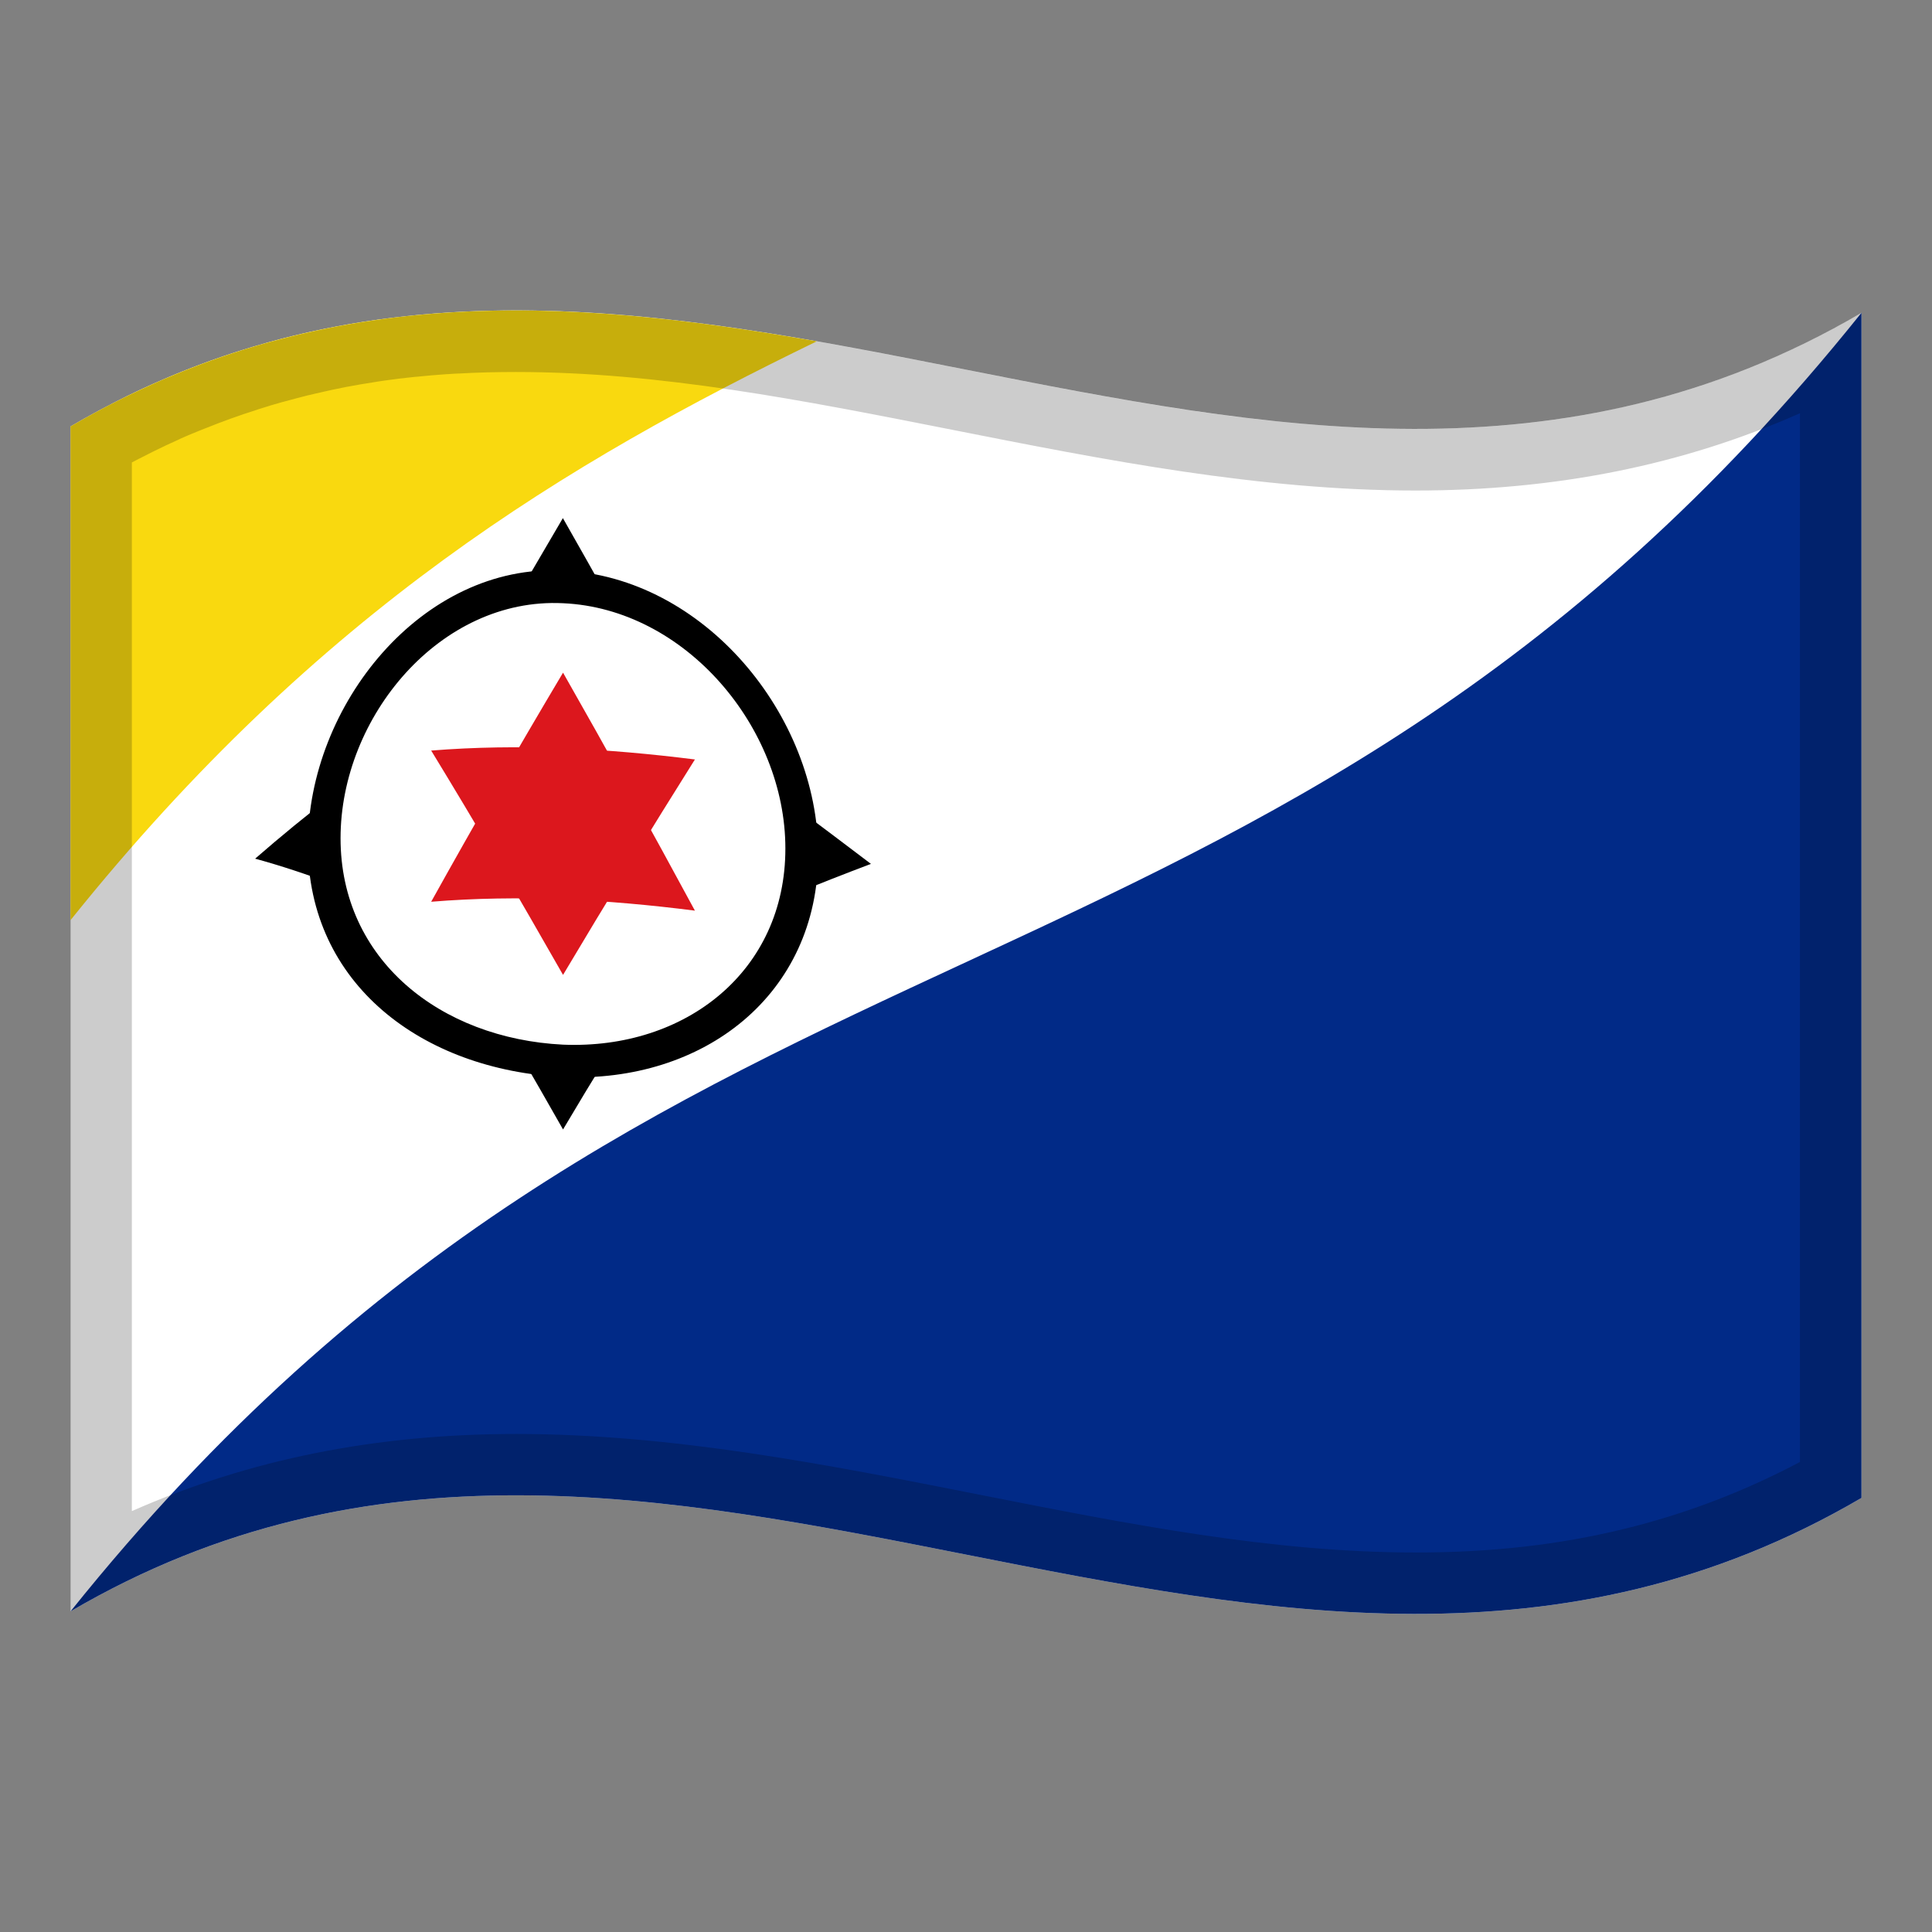 <!-- Generator: Adobe Illustrator 24.2.0, SVG Export Plug-In . SVG Version: 6.00 Build 0)  -->
<svg xmlns="http://www.w3.org/2000/svg" xmlns:xlink="http://www.w3.org/1999/xlink" version="1.1" id="Layer_1" x="0px" y="0px" viewBox="0 0 1260 1260" style="enable-background:new 0 0 1260 1260;" xml:space="preserve">
<rect x="0" y="0" width="1260" height="1260" fill="#808080" stroke="none"/>
<g>
	<g>
		<path d="M46,278.1v772.8c389.3-228,778.7,153.9,1168-74V204C824.7,432,435.3,50.2,46,278.1z" fill="#FFFFFF"/>
		<path d="M46,1050.9c389.3-228,778.7,153.9,1168-74V204C824.7,689.7,435.3,565.3,46,1050.9z" fill="#012A87"/>
		<path d="M46,278.1v322c162.2-202.3,324.5-298.7,486.7-377.5C370.4,194.1,208.2,183.1,46,278.1z" fill="#F9D90F"/>
		<path d="M367.2,372.1c-91.8-4.7-166.4,87.7-166.4,178.9c0,90.9,74.7,146.8,166.4,151.4c91.8,4.1,166.4-53.8,166.4-145.5    C533.6,466.5,459,376.2,367.2,372.1z M367.2,681.3c-80-4-145.1-55.3-145.1-134.6s65.1-157.2,145-153.3    c79.9,3.5,145.1,81.1,145.1,159.9C512.3,633.2,447.2,684.6,367.2,681.3z"/>
		<path d="M338,387.6c19.5,0,38.9,0.8,58.4,2.2c-9.8-17.4-19.5-34.8-29.3-51.9C357.5,354.3,347.8,370.9,338,387.6z"/>
		<path d="M367.2,736.6c9.7-16.4,19.5-32.6,29.3-48.5c-19.5-1.4-38.9-2.2-58.4-2.2C347.8,702.6,357.5,719.5,367.2,736.6z"/>
		<path d="M517.4,583.2c16.9-6.8,33.7-13.4,50.6-19.8c-16.9-12.8-33.7-25.5-50.6-38.1V583.2z"/>
		<path d="M217,576.6v-58c-16.9,12.9-33.7,26.7-50.6,41.4C183.2,564.6,200.1,570.2,217,576.6z"/>
		<path d="M281.2,588.1c57.3-4.7,114.6-1.5,172,5.8c-28.6-52.9-57.3-104.8-86-155.2    C338.5,486.9,309.9,536.5,281.2,588.1z" fill="#DC171D"/>
		<path d="M367.2,635.8c28.6-48.1,57.3-94.8,86-140.5c-57.3-7.2-114.6-10.4-172-5.8    C309.9,536.5,338.5,585.4,367.2,635.8z" fill="#DC171D"/>
	</g>
	<path d="M297.1,203.6c-0.1,0-0.2,0-0.3,0c-2.4,0.1-4.9,0.3-7.3,0.5c-0.2,0-0.4,0-0.5,0c-7.1,0.5-14.1,1.1-21.2,1.8   c-0.5,0-0.9,0.1-1.4,0.1c-1.7,0.2-3.4,0.4-5,0.6c-1.2,0.1-2.3,0.3-3.5,0.4c-1.5,0.2-3,0.4-4.5,0.6c-1.4,0.2-2.8,0.4-4.2,0.6   c-1.3,0.2-2.7,0.4-4,0.6c-1.7,0.2-3.4,0.5-5.1,0.7c-1.1,0.2-2.1,0.3-3.2,0.5c-5.7,0.9-11.3,1.9-17,2.9c-0.6,0.1-1.2,0.2-1.9,0.4   c-2.3,0.4-4.6,0.9-6.8,1.4c-0.7,0.1-1.4,0.3-2.1,0.4c-2.3,0.5-4.5,1-6.8,1.5c-0.6,0.1-1.2,0.3-1.8,0.4c-2.6,0.6-5.2,1.2-7.9,1.8   c-0.2,0.1-0.4,0.1-0.7,0.2c-6,1.5-12,3-18.1,4.7h-0.1c-2.9,0.8-5.8,1.6-8.6,2.5c-0.3,0.1-0.6,0.2-1,0.3c-2.7,0.8-5.4,1.6-8.1,2.5   c-0.3,0.1-0.6,0.2-0.9,0.3c-11.9,3.8-23.8,8.1-35.8,12.9c-0.3,0.1-0.6,0.3-0.9,0.4c-2.7,1.1-5.3,2.2-8,3.3   c-0.4,0.1-0.7,0.3-1.1,0.4c-2.8,1.2-5.7,2.4-8.5,3.7c-0.1,0-0.2,0.1-0.2,0.1c-6,2.7-12,5.5-18,8.4c-0.3,0.1-0.6,0.3-0.9,0.4   c-2.5,1.3-5.1,2.5-7.6,3.8c-0.7,0.3-1.3,0.7-2,1c-2.2,1.1-4.4,2.3-6.6,3.5c-0.8,0.4-1.5,0.8-2.3,1.2c-2.2,1.2-4.4,2.4-6.6,3.6   c-0.7,0.4-1.4,0.8-2.1,1.2c-2.9,1.6-5.7,3.2-8.6,4.9v322v450.8c389.3-228,778.7,153.9,1168-74V204   C908.4,383,602.7,186.2,297.1,203.6z M1174,953.4c-36.9,19.5-74.6,33.9-114.7,43.7c-42.5,10.4-86.9,15.4-135.8,15.4   c-93.9,0-187-18.4-285.7-37.9c-98.1-19.4-199.5-39.4-301.2-39.4c-91.4,0-174,16.5-250.6,50.3V301.6c1.5-0.8,3-1.6,4.6-2.4l1.8-0.9   c2.4-1.2,4.8-2.4,7.1-3.6l0.8-0.4c5.4-2.7,11-5.3,16.6-7.8l0.4-0.2h-0.1c2.5-1.1,5.2-2.3,7.9-3.4l1-0.4c2.5-1,5-2.1,7.4-3l0.8-0.3   c10.9-4.4,22-8.4,33.1-11.9l0.8-0.3c2.5-0.8,5-1.6,7.4-2.3l0.9-0.3c2.7-0.8,5.4-1.6,8-2.3h0.1c5.5-1.5,11.1-3,16.7-4.4l0.6-0.1   c2.4-0.6,4.9-1.2,7.3-1.7l1.7-0.4c2.1-0.5,4.2-0.9,6.3-1.4l2-0.4c2.1-0.4,4.2-0.9,6.3-1.3l1.7-0.3c5.2-1,10.6-1.9,15.8-2.7   c0.6-0.1,3-0.5,3-0.5c1.5-0.2,3.1-0.5,4.7-0.7c1.2-0.2,2.5-0.3,3.7-0.5c1.3-0.2,2.6-0.3,3.9-0.5c1.4-0.2,2.8-0.4,4.2-0.5   c1-0.1,2.1-0.2,3.1-0.4h0.3c1.5-0.2,3-0.3,4.5-0.5l1.3-0.1c6.5-0.7,13.2-1.2,19.8-1.7h0.5c2.3-0.2,4.6-0.3,6.9-0.4h0.3   c12.1-0.7,24.6-1,37.3-1c93.9,0,187,18.4,285.6,37.9c98,19.4,199.4,39.4,301.1,39.4c91.5,0,174.1-16.5,250.7-50.4v683.9H1174z" enable-background="new" opacity="0.2"/>
</g>
</svg>

